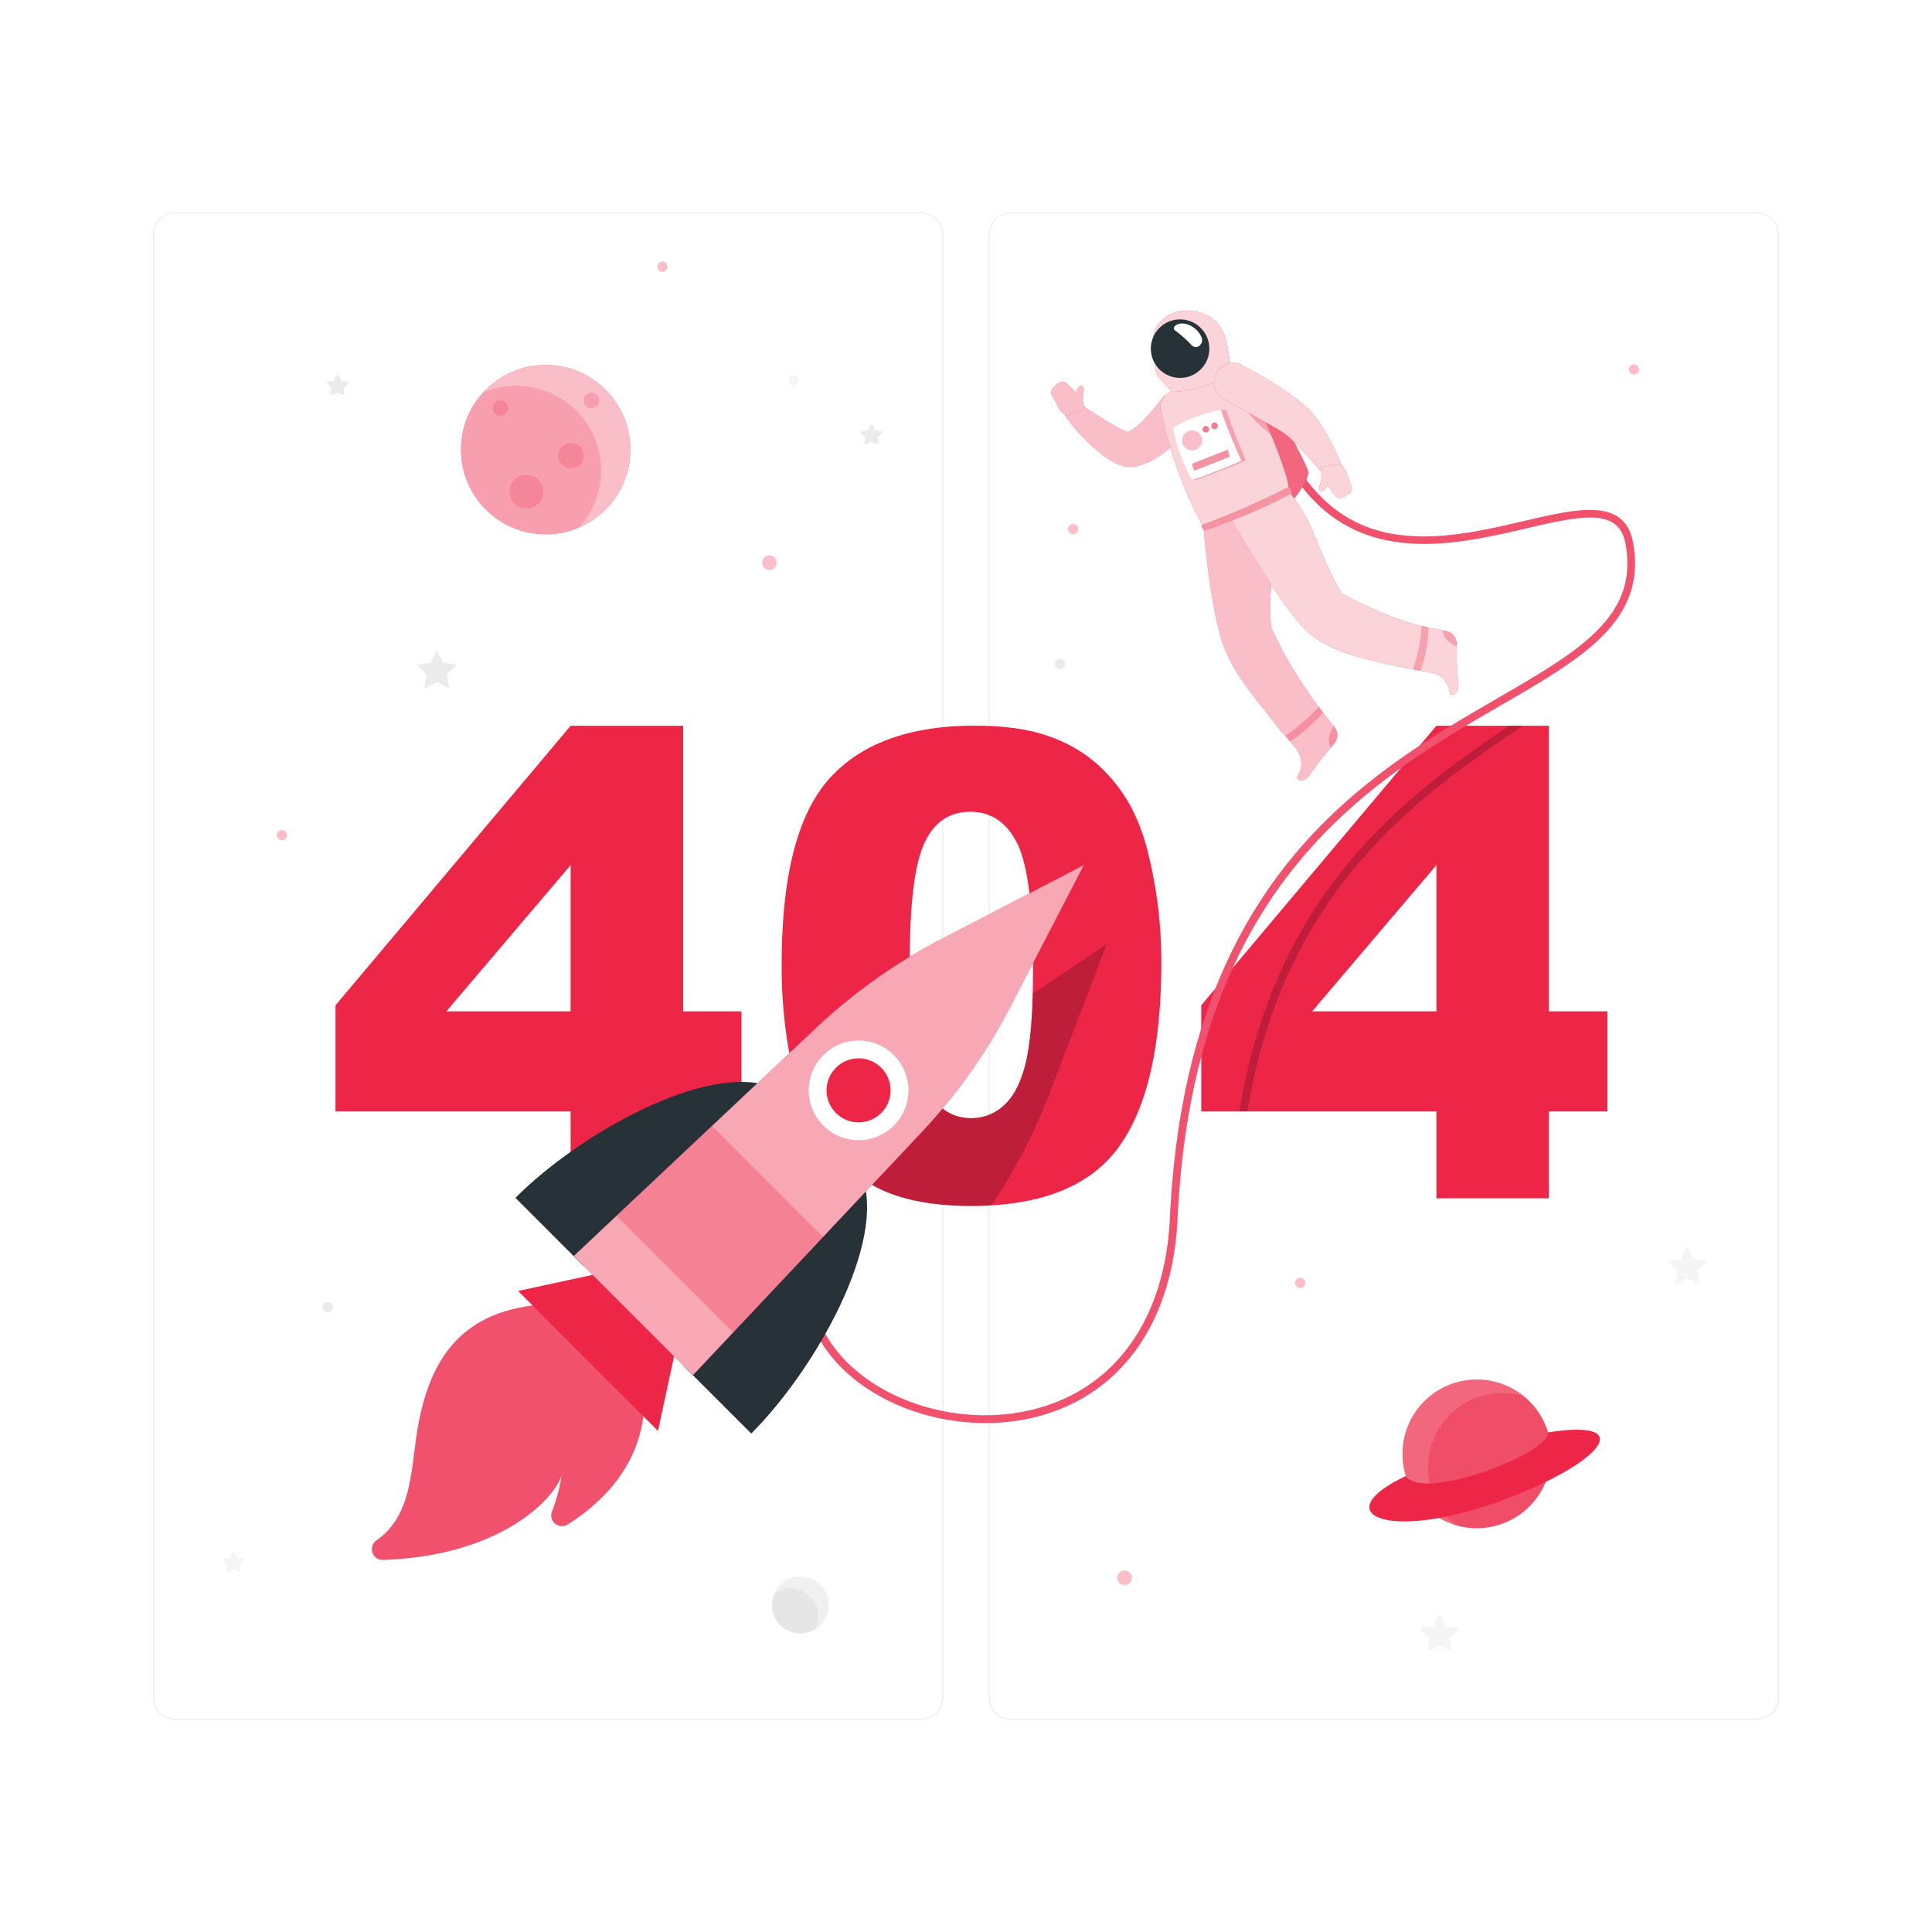<svg class="animated" id="freepik_stories-404-error" xmlns="http://www.w3.org/2000/svg" viewBox="0 0 500 500" version="1.1" xmlns:xlink="http://www.w3.org/1999/xlink" xmlns:svgjs="http://svgjs.com/svgjs"><style>svg#freepik_stories-404-error:not(.animated) .animable {opacity: 0;}svg#freepik_stories-404-error.animated #freepik--background-complete--inject-61 {animation: 1s 1 forwards cubic-bezier(.36,-0.01,.5,1.38) slideRight;animation-delay: 0s;}svg#freepik_stories-404-error.animated #freepik--404--inject-61 {animation: 1s 1 forwards cubic-bezier(.36,-0.01,.5,1.38) slideDown;animation-delay: 0s;}svg#freepik_stories-404-error.animated #freepik--Planets--inject-61 {animation: 1s 1 forwards cubic-bezier(.36,-0.01,.5,1.38) slideRight;animation-delay: 0s;}svg#freepik_stories-404-error.animated #freepik--Astronaut--inject-61 {animation: 1s 1 forwards cubic-bezier(.36,-0.01,.5,1.38) slideLeft;animation-delay: 0s;}svg#freepik_stories-404-error.animated #freepik--Rocket--inject-61 {animation: 1s 1 forwards cubic-bezier(.36,-0.01,.5,1.38) slideUp;animation-delay: 0s;}            @keyframes slideRight {                0% {                    opacity: 0;                    transform: translateX(30px);                }                100% {                    opacity: 1;                    transform: translateX(0);                }            }                    @keyframes slideDown {                0% {                    opacity: 0;                    transform: translateY(-30px);                }                100% {                    opacity: 1;                    transform: translateY(0);                }            }                    @keyframes slideLeft {                0% {                    opacity: 0;                    transform: translateX(-30px);                }                100% {                    opacity: 1;                    transform: translateX(0);                }            }                    @keyframes slideUp {                0% {                    opacity: 0;                    transform: translateY(30px);                }                100% {                    opacity: 1;                    transform: inherit;                }            }        </style><g id="freepik--background-complete--inject-61" class="animable" style="transform-origin: 250px 250.025px;"><path d="M238.4,445.05H45.3a5.71,5.71,0,0,1-5.71-5.71V60.66A5.71,5.71,0,0,1,45.3,55H238.4a5.71,5.71,0,0,1,5.71,5.71V439.34A5.71,5.71,0,0,1,238.4,445.05ZM45.3,55.2a5.47,5.47,0,0,0-5.46,5.46V439.34a5.47,5.47,0,0,0,5.46,5.46H238.4a5.47,5.47,0,0,0,5.46-5.46V60.66a5.47,5.47,0,0,0-5.46-5.46Z" style="fill: rgb(235, 235, 235); transform-origin: 141.85px 250.025px;" id="elycyfb941xca" class="animable"></path><path d="M454.7,445.05H261.6a5.71,5.71,0,0,1-5.71-5.71V60.66A5.71,5.71,0,0,1,261.6,55H454.7a5.71,5.71,0,0,1,5.71,5.71V439.34A5.71,5.71,0,0,1,454.7,445.05ZM261.6,55.2a5.47,5.47,0,0,0-5.46,5.46V439.34a5.47,5.47,0,0,0,5.46,5.46H454.7a5.47,5.47,0,0,0,5.46-5.46V60.66a5.47,5.47,0,0,0-5.46-5.46Z" style="fill: rgb(235, 235, 235); transform-origin: 358.15px 250.025px;" id="elvfxyxy6kg1" class="animable"></path><polygon points="113.05 168.25 114.67 171.52 118.29 172.05 115.67 174.6 116.29 178.2 113.05 176.5 109.82 178.2 110.44 174.6 107.82 172.05 111.44 171.52 113.05 168.25" style="fill: rgb(235, 235, 235); transform-origin: 113.055px 173.225px;" id="el4mtwo4d6v2c" class="animable"></polygon><polygon points="436.7 322.48 438.32 325.76 441.94 326.29 439.32 328.83 439.94 332.44 436.7 330.74 433.47 332.44 434.09 328.83 431.47 326.29 435.09 325.76 436.7 322.48" style="fill: rgb(245, 245, 245); transform-origin: 436.705px 327.46px;" id="el5o2xh9m0jk7" class="animable"></polygon><polygon points="372.6 417.57 374.22 420.84 377.83 421.37 375.21 423.92 375.83 427.52 372.6 425.82 369.37 427.52 369.98 423.92 367.37 421.37 370.98 420.84 372.6 417.57" style="fill: rgb(245, 245, 245); transform-origin: 372.6px 422.545px;" id="eljyhk4z0v7k" class="animable"></polygon><path d="M225.94,110.15l.6,1.22,1.35.2a.4.4,0,0,1,.22.69l-1,.95.23,1.34a.41.41,0,0,1-.59.43l-1.2-.64-1.2.64a.41.41,0,0,1-.59-.43l.22-1.34-1-.95a.4.4,0,0,1,.23-.69l1.34-.2.6-1.22A.41.41,0,0,1,225.94,110.15Z" style="fill: rgb(235, 235, 235); transform-origin: 225.546px 112.437px;" id="el8xjwxz9b61p" class="animable"></path><path d="M60.78,402l.6,1.21,1.34.2a.41.41,0,0,1,.23.7l-1,.94.23,1.34a.41.41,0,0,1-.59.43l-1.2-.63-1.2.63a.41.41,0,0,1-.59-.43l.23-1.34-1-.94a.41.41,0,0,1,.22-.7l1.34-.2L60,402A.41.41,0,0,1,60.78,402Z" style="fill: rgb(245, 245, 245); transform-origin: 60.389px 404.29px;" id="el10qhft3hmv1m" class="animable"></path><path d="M87.75,97.3l.6,1.22,1.35.19a.41.41,0,0,1,.22.7l-1,1,.23,1.33a.4.4,0,0,1-.59.43l-1.2-.63-1.2.63a.4.4,0,0,1-.59-.43l.22-1.33-1-1a.41.41,0,0,1,.23-.7l1.34-.19L87,97.3A.41.41,0,0,1,87.75,97.3Z" style="fill: rgb(235, 235, 235); transform-origin: 87.356px 99.639px;" id="elb95yiuvzzxh" class="animable"></path><path d="M86.13,338.32A1.33,1.33,0,1,1,84.8,337,1.33,1.33,0,0,1,86.13,338.32Z" style="fill: rgb(235, 235, 235); transform-origin: 84.8px 338.33px;" id="ellq57fykiz1" class="animable"></path><path d="M275.67,171.89a1.33,1.33,0,1,1-1.33-1.32A1.32,1.32,0,0,1,275.67,171.89Z" style="fill: rgb(235, 235, 235); transform-origin: 274.34px 171.9px;" id="el49npkmirmjo" class="animable"></path><path d="M206.71,98.4a1.33,1.33,0,1,1-1.33-1.33A1.34,1.34,0,0,1,206.71,98.4Z" style="fill: rgb(245, 245, 245); transform-origin: 205.38px 98.4px;" id="eldep5jnhnl5c" class="animable"></path><g id="elu7e4zovwzgq"><circle cx="207.14" cy="415.38" r="7.35" style="fill: rgb(240, 240, 240); transform-origin: 207.14px 415.38px; transform: rotate(-13.28deg);" class="animable"></circle></g><path d="M204.6,411.09a7.09,7.09,0,0,0-4.19,1.36,7.34,7.34,0,0,0,10.5,9.23s0,0,0,0a7.17,7.17,0,0,0-6.31-10.58Z" style="fill: rgb(230, 230, 230); transform-origin: 205.786px 416.907px;" id="eloox8ldzljld" class="animable"></path></g><g id="freepik--404--inject-61" class="animable" style="transform-origin: 251.415px 249.955px;"><path d="M147.68,287.64H86.83V260.17l60.85-72.34H176.8v73.9h15.09v25.91H176.8v22.48H147.68Zm0-25.91V223.89l-32.16,37.84Z" style="fill: rgb(237, 38, 71); transform-origin: 139.36px 248.975px;" id="elch9d4f3fnwb" class="animable"></path><path d="M202.3,249.51q0-34.29,12.34-48t37.61-13.7q12.13,0,19.93,3a36.79,36.79,0,0,1,12.71,7.79,41.59,41.59,0,0,1,7.75,10.09,52.38,52.38,0,0,1,4.55,12.34,115.36,115.36,0,0,1,3.36,28q0,32.72-11.07,47.89t-38.13,15.18q-15.18,0-24.53-4.84a39.76,39.76,0,0,1-15.33-14.19q-4.35-6.64-6.77-18.17A124.33,124.33,0,0,1,202.3,249.51Zm33.14.08q0,23,4.05,31.37t11.77,8.41a12.34,12.34,0,0,0,8.82-3.57q3.74-3.57,5.5-11.28t1.76-24q0-23.94-4.06-32.19t-12.18-8.24q-8.28,0-12,8.41T235.44,249.59Z" style="fill: rgb(237, 38, 71); transform-origin: 251.423px 249.955px;" id="el0rzfalur6vt" class="animable"></path><path d="M371.74,287.64H310.89V260.17l60.85-72.34h29.12v73.9H416v25.91H400.86v22.48H371.74Zm0-25.91V223.89l-32.15,37.84Z" style="fill: rgb(237, 38, 71); transform-origin: 363.445px 248.975px;" id="el7q5zorma759" class="animable"></path></g><g id="freepik--Planets--inject-61" class="animable" style="transform-origin: 247.91px 238.95px;"><g id="eln2ags03tnrn"><g style="opacity: 0.3; transform-origin: 247.91px 238.95px;" class="animable"><path d="M201,145.62a1.87,1.87,0,1,1-1.86-1.87A1.86,1.86,0,0,1,201,145.62Z" style="fill: rgb(237, 38, 71); transform-origin: 199.13px 145.62px;" id="el3dtjz723dvo" class="animable"></path><circle cx="72.97" cy="216.13" r="1.32" style="fill: rgb(237, 38, 71); transform-origin: 72.97px 216.13px;" id="elmhzq0lsal8b" class="animable"></circle><circle cx="291.05" cy="408.33" r="1.89" style="fill: rgb(237, 38, 71); transform-origin: 291.05px 408.33px;" id="elnjclmcu5hwt" class="animable"></circle><circle cx="336.5" cy="332" r="1.32" style="fill: rgb(237, 38, 71); transform-origin: 336.5px 332px;" id="el5464tvcjgop" class="animable"></circle><path d="M424.17,95.62a1.32,1.32,0,1,1-1.32-1.32A1.32,1.32,0,0,1,424.17,95.62Z" style="fill: rgb(237, 38, 71); transform-origin: 422.85px 95.62px;" id="eltx84ohi1axb" class="animable"></path><path d="M172.75,69a1.32,1.32,0,1,1-1.32-1.32A1.33,1.33,0,0,1,172.75,69Z" style="fill: rgb(237, 38, 71); transform-origin: 171.43px 69px;" id="el6nw188aoi4h" class="animable"></path><circle cx="277.7" cy="136.94" r="1.32" style="fill: rgb(237, 38, 71); transform-origin: 277.7px 136.94px;" id="elslsaazg9xql" class="animable"></circle></g></g><circle cx="141.23" cy="116.36" r="21.91" style="fill: rgb(237, 38, 71); transform-origin: 141.23px 116.36px;" id="elbg97qxe4e0g" class="animable"></circle><g id="elm652gyht23k"><circle cx="141.23" cy="116.36" r="21.91" style="fill: rgb(255, 255, 255); opacity: 0.7; transform-origin: 141.23px 116.36px;" class="animable"></circle></g><g id="elrzig49vlw2j"><path d="M133.68,99.83A21.84,21.84,0,0,0,125,101.6a21.92,21.92,0,0,0,24.87,34.89h0a21.92,21.92,0,0,0-16.23-36.65Z" style="fill: rgb(237, 38, 71); opacity: 0.2; transform-origin: 137.425px 119.051px;" class="animable"></path></g><g id="el8eu9gxqubc5"><path d="M131.5,105.62a2,2,0,1,1-2-2A2,2,0,0,1,131.5,105.62Z" style="fill: rgb(237, 38, 71); opacity: 0.2; transform-origin: 129.5px 105.62px;" class="animable"></path></g><g id="eld94dcjz1wi"><path d="M155.06,103.62a2,2,0,1,1-2-2A2,2,0,0,1,155.06,103.62Z" style="fill: rgb(237, 38, 71); opacity: 0.2; transform-origin: 153.06px 103.62px;" class="animable"></path></g><g id="el1rm22epy6ip"><path d="M151.06,117.9a3.28,3.28,0,1,1-3.28-3.28A3.28,3.28,0,0,1,151.06,117.9Z" style="fill: rgb(237, 38, 71); opacity: 0.2; transform-origin: 147.78px 117.9px;" class="animable"></path></g><g id="el9ydj2b0a0r7"><path d="M140.64,127.25a4.38,4.38,0,1,1-4.38-4.38A4.38,4.38,0,0,1,140.64,127.25Z" style="fill: rgb(237, 38, 71); opacity: 0.2; transform-origin: 136.26px 127.25px;" class="animable"></path></g><g id="el98aax6b7vna"><circle cx="382.2" cy="376.25" r="19.23" style="fill: rgb(237, 38, 71); transform-origin: 382.2px 376.25px; transform: rotate(-76.72deg);" class="animable"></circle></g><g id="elespsz1lyyfu"><circle cx="382.2" cy="376.25" r="19.23" style="fill: rgb(255, 255, 255); opacity: 0.3; transform-origin: 382.2px 376.25px; transform: rotate(-76.72deg);" class="animable"></circle></g><g id="elgr4qhm4t1tr"><path d="M394.33,361.34a19.22,19.22,0,0,0-17.67,33.32,19,19,0,0,0,5.53.82,19.23,19.23,0,0,0,12.14-34.14Z" style="fill: rgb(237, 38, 71); opacity: 0.4; transform-origin: 385.486px 378px;" class="animable"></path></g><path d="M363.83,382c-20.53,9.66-5.22,17.11,23.71,6.71,26.79-9.63,37-21.77,13-18C401.83,375.76,368.28,388.83,363.83,382Z" style="fill: rgb(237, 38, 71); transform-origin: 384.229px 381.874px;" id="elscsxwn0d5tg" class="animable"></path></g><g id="freepik--Astronaut--inject-61" class="animable" style="transform-origin: 315.482px 224.349px;"><g id="el6cpzn7kxmbu"><path d="M394.1,187.83C367.21,206,332.4,230,322.79,287.64h-2.05c9.35-57,42.89-81.57,69.79-99.81Z" style="opacity: 0.2; transform-origin: 357.42px 237.735px;" class="animable"></path></g><path d="M255,368.27c-17,0-33.81-7.67-42-20.19-5.05-7.74-10.92-23.95,6.56-45.58l1.55,1.26c-12.36,15.3-14.64,30.65-6.43,43.23,10,15.3,33.59,23,53.73,17.52,20.63-5.61,33.15-23.55,34.36-49.22,4.13-87.81,50.78-114.86,84.84-134.61,21.17-12.27,36.46-21.13,33.1-39.84-.47-2.59-1.5-4.38-3.17-5.48-4.35-2.87-12.85-.88-22.69,1.41-19.31,4.5-45.75,10.66-61.5-16.13l1.73-1c15,25.53,39.57,19.8,59.32,15.2,10.29-2.39,19.17-4.46,24.24-1.13,2.15,1.41,3.47,3.64,4,6.8,3.61,20.08-13,29.72-34.05,41.92-33.67,19.52-79.77,46.25-83.85,133-1.26,26.6-14.32,45.21-35.84,51.06A52.88,52.88,0,0,1,255,368.27Z" style="fill: rgb(237, 38, 71); transform-origin: 315.482px 243.955px;" id="el2lijhij977m" class="animable"></path><g id="elkolxr1lu5y9"><path d="M255,368.27c-17,0-33.81-7.67-42-20.19-5.05-7.74-10.92-23.95,6.56-45.58l1.55,1.26c-12.36,15.3-14.64,30.65-6.43,43.23,10,15.3,33.59,23,53.73,17.52,20.63-5.61,33.15-23.55,34.36-49.22,4.13-87.81,50.78-114.86,84.84-134.61,21.17-12.27,36.46-21.13,33.1-39.84-.47-2.59-1.5-4.38-3.17-5.48-4.35-2.87-12.85-.88-22.69,1.41-19.31,4.5-45.75,10.66-61.5-16.13l1.73-1c15,25.53,39.57,19.8,59.32,15.2,10.29-2.39,19.17-4.46,24.24-1.13,2.15,1.41,3.47,3.64,4,6.8,3.61,20.08-13,29.72-34.05,41.92-33.67,19.52-79.77,46.25-83.85,133-1.26,26.6-14.32,45.21-35.84,51.06A52.88,52.88,0,0,1,255,368.27Z" style="fill: rgb(255, 255, 255); opacity: 0.2; transform-origin: 315.482px 243.955px;" class="animable"></path></g><path d="M312.76,97a46.05,46.05,0,0,1,13.58,2.13s11,18.77,12.3,23.07c-.46,4.24-7.61,11.19-7.61,11.19Z" style="fill: rgb(237, 38, 71); transform-origin: 325.7px 115.195px;" id="eln4nb4sxhy2s" class="animable"></path><g id="el68s2zl65reo"><path d="M312.76,97a46.05,46.05,0,0,1,13.58,2.13s11,18.77,12.3,23.07c-.46,4.24-7.61,11.19-7.61,11.19Z" style="fill: rgb(255, 255, 255); opacity: 0.3; transform-origin: 325.7px 115.195px;" class="animable"></path></g><path d="M345.34,188.13a141.41,141.41,0,0,1-11.56-16.38q-1.26-2.17-2.39-4.42c-.43-.85-.84-1.7-1.24-2.56a10.76,10.76,0,0,1-1.21-2.69c-1.2-12.67,3.14-22-1-32.17l-16.48,6.44s1.4,18.12,4.6,29c2,6.73,6.48,12.55,10.81,17.94,1.35,1.68,2.65,3.41,4,5.1s2.71,3.06,4,4.65c1.95,2.41,2.59,4.72,1.12,7.56l-.25.45c-.42.74,1.54,1.58,2.78,0,2-2.58,1.72-2.42,3.46-4.62,1.06-1.33,2.27-2.78,3.32-4A3.37,3.37,0,0,0,345.34,188.13Z" style="fill: rgb(237, 38, 71); transform-origin: 328.778px 165.928px;" id="el9tpm6vird5v" class="animable"></path><g id="eldcu0hoxmv94"><path d="M345.34,188.13a141.41,141.41,0,0,1-11.56-16.38q-1.26-2.17-2.39-4.42c-.43-.85-.84-1.7-1.24-2.56a10.76,10.76,0,0,1-1.21-2.69c-1.2-12.67,3.14-22-1-32.17l-16.48,6.44s1.4,18.12,4.6,29c2,6.73,6.48,12.55,10.81,17.94,1.35,1.68,2.65,3.41,4,5.1s2.71,3.06,4,4.65c1.95,2.41,2.59,4.72,1.12,7.56l-.25.45c-.42.74,1.54,1.58,2.78,0,2-2.58,1.72-2.42,3.46-4.62,1.06-1.33,2.27-2.78,3.32-4A3.37,3.37,0,0,0,345.34,188.13Z" style="fill: rgb(255, 255, 255); opacity: 0.7; transform-origin: 328.778px 165.928px;" class="animable"></path></g><g id="elb7t2x92y1ha"><path d="M341.31,182.92a54.69,54.69,0,0,1-8.66,7.52c.43.48.85,1,1.28,1.46a43.92,43.92,0,0,0,8.5-7.51Z" style="fill: rgb(237, 38, 71); opacity: 0.3; transform-origin: 337.54px 187.41px;" class="animable"></path></g><g id="elpdzrqmwdo4"><path d="M345.34,188.13l-.12-.14a5.18,5.18,0,0,0-1.27,3.17,5,5,0,0,0,.38,2.35l.95-1.13A3.37,3.37,0,0,0,345.34,188.13Z" style="fill: rgb(237, 38, 71); opacity: 0.3; transform-origin: 344.999px 190.75px;" class="animable"></path></g><path d="M308.84,109a35.38,35.38,0,0,1-6.37,7.19,23.27,23.27,0,0,1-4.42,3,19,19,0,0,1-2.58,1.09l-.68.22-.22.06-.47.13a5.93,5.93,0,0,1-.88.14,7.55,7.55,0,0,1-2.51-.23,12.24,12.24,0,0,1-2.94-1.27,25,25,0,0,1-2.15-1.41,40.31,40.31,0,0,1-3.58-3,53.16,53.16,0,0,1-6-6.74,2.51,2.51,0,0,1,3.35-3.62l.08,0c2.36,1.5,4.74,3.08,7.06,4.49,1.18.69,2.32,1.39,3.45,1.93a15.29,15.29,0,0,0,1.59.72,3.12,3.12,0,0,0,1.07.26c.06,0,0-.07-.37-.06a2.93,2.93,0,0,0-.35,0l-.22.05,0,0,.33-.17a13.53,13.53,0,0,0,1.29-.79,18.4,18.4,0,0,0,2.5-2.12,63.62,63.62,0,0,0,4.9-5.79l0,0a5,5,0,0,1,8,5.93Z" style="fill: rgb(237, 38, 71); transform-origin: 292.498px 111.132px;" id="elkfem8vso7la" class="animable"></path><g id="elnqqo3xi60yg"><path d="M308.84,109a35.38,35.38,0,0,1-6.37,7.19,23.27,23.27,0,0,1-4.42,3,19,19,0,0,1-2.58,1.09l-.68.22-.22.06-.47.13a5.93,5.93,0,0,1-.88.14,7.55,7.55,0,0,1-2.51-.23,12.24,12.24,0,0,1-2.94-1.27,25,25,0,0,1-2.15-1.41,40.31,40.31,0,0,1-3.58-3,53.16,53.16,0,0,1-6-6.74,2.51,2.51,0,0,1,3.35-3.62l.08,0c2.36,1.5,4.74,3.08,7.06,4.49,1.18.69,2.32,1.39,3.45,1.93a15.29,15.29,0,0,0,1.59.72,3.12,3.12,0,0,0,1.07.26c.06,0,0-.07-.37-.06a2.93,2.93,0,0,0-.35,0l-.22.05,0,0,.33-.17a13.53,13.53,0,0,0,1.29-.79,18.4,18.4,0,0,0,2.5-2.12,63.62,63.62,0,0,0,4.9-5.79l0,0a5,5,0,0,1,8,5.93Z" style="fill: rgb(255, 255, 255); opacity: 0.7; transform-origin: 292.498px 111.132px;" class="animable"></path></g><path d="M272.29,102.42l1.17,2s.89,2.62,2.68,3.1l4.86-1.57-.25-.41h0c-.62-.94-.55-2.77-.34-4.29s-.57-1.57-1.15-1.19a3.82,3.82,0,0,0-.84,1.65,7.77,7.77,0,0,0-.79-.93l-1.48-1.48a1.72,1.72,0,0,0-2.34-.06l-1.2,1.07A1.71,1.71,0,0,0,272.29,102.42Z" style="fill: rgb(237, 38, 71); transform-origin: 276.531px 103.165px;" id="el7wqg7f5qet6" class="animable"></path><g id="elzl6v1e25nta"><path d="M272.29,102.42l1.17,2s.89,2.62,2.68,3.1l4.86-1.57-.25-.41h0c-.62-.94-.55-2.77-.34-4.29s-.57-1.57-1.15-1.19a3.82,3.82,0,0,0-.84,1.65,7.77,7.77,0,0,0-.79-.93l-1.48-1.48a1.72,1.72,0,0,0-2.34-.06l-1.2,1.07A1.71,1.71,0,0,0,272.29,102.42Z" style="fill: rgb(255, 255, 255); opacity: 0.7; transform-origin: 276.531px 103.165px;" class="animable"></path></g><path d="M317.67,95.22a59.64,59.64,0,0,0-15.34,6.47,4.32,4.32,0,0,0-1.94,4.53c1.93,9.44,6.32,22.08,11.06,30.13l22.11-9.15c.15-3.9-5.22-16.52-10.69-28.72C321.89,96.29,320,94.66,317.67,95.22Z" style="fill: rgb(237, 38, 71); transform-origin: 316.932px 115.729px;" id="elgpe1ly0eeuq" class="animable"></path><g id="eluf4c17uzt1c"><path d="M317.67,95.22a59.64,59.64,0,0,0-15.34,6.47,4.32,4.32,0,0,0-1.94,4.53c1.93,9.44,6.32,22.08,11.06,30.13l22.11-9.15c.15-3.9-5.22-16.52-10.69-28.72C321.89,96.29,320,94.66,317.67,95.22Z" style="fill: rgb(255, 255, 255); opacity: 0.8; transform-origin: 316.932px 115.729px;" class="animable"></path></g><g id="elgejlsb1471"><path d="M326.3,106.21l-4.39-1.47c1,2.57,4.53,5.82,7,7.73C328.11,110.47,327.22,108.37,326.3,106.21Z" style="fill: rgb(237, 38, 71); opacity: 0.3; transform-origin: 325.41px 108.605px;" class="animable"></path></g><path d="M316.22,85.32c-1.83-3.48-5.78-5.23-10.52-4.84-4,.34-7.54,4.42-7.12,6.62S302.36,90.24,303,91l-2.77,2a3,3,0,0,0-.6,4.29c1.17,1.48,2.71,3,3.6,4.12,7.66-.2,13.33-3.12,15.38-5.93C317.84,91.92,318,88.78,316.22,85.32Z" style="fill: rgb(237, 38, 71); transform-origin: 308.578px 90.918px;" id="elrlwq3uf9rid" class="animable"></path><g id="elwweny91hozj"><path d="M316.22,85.32c-1.83-3.48-5.78-5.23-10.52-4.84-4,.34-7.54,4.42-7.12,6.62S302.36,90.24,303,91l-2.77,2a3,3,0,0,0-.6,4.29c1.17,1.48,2.71,3,3.6,4.12,7.66-.2,13.33-3.12,15.38-5.93C317.84,91.92,318,88.78,316.22,85.32Z" style="fill: rgb(255, 255, 255); opacity: 0.8; transform-origin: 308.578px 90.918px;" class="animable"></path></g><path d="M312.46,87.48a7.57,7.57,0,1,1-9.81-4.3A7.58,7.58,0,0,1,312.46,87.48Z" style="fill: rgb(38, 50, 56); transform-origin: 305.407px 90.231px;" id="else07o8r08rk" class="animable"></path><path d="M377.39,177.6c-.11-3.29-.26-3-.35-5.77-.06-1.7-.07-3.59-.08-5.22a3.36,3.36,0,0,0-2.7-3.28c-1.32-.27-2.65-.52-4-.8-1.73-.37-3.44-.77-5.13-1.26-1.32-.38-2.62-.8-3.91-1.27s-2.74-1-4.08-1.62c-1.58-.67-3.14-1.39-4.68-2.14-1.73-.82-3.44-1.68-5.15-2.55-6.58-10.89-6.72-18.07-13.78-26.49l-15.16,6.86s11.14,19.76,18.72,28.14c4.37,4.82,11.22,7,17.33,8.58,4.41,1.13,8.88,2,13.35,2.83,1.74.32,3.63.44,5.13,1.48a5.74,5.74,0,0,1,2.14,3.45q.1.42.18.84C375.41,180.22,377.46,179.58,377.39,177.6Z" style="fill: rgb(237, 38, 71); transform-origin: 347.881px 153.47px;" id="elnvx1o9oodij" class="animable"></path><g id="eljdxhrmi5m7g"><path d="M377.39,177.6c-.11-3.29-.26-3-.35-5.77-.06-1.7-.07-3.59-.08-5.22a3.36,3.36,0,0,0-2.7-3.28c-1.32-.27-2.65-.52-4-.8-1.73-.37-3.44-.77-5.13-1.26-1.32-.38-2.62-.8-3.91-1.27s-2.74-1-4.08-1.62c-1.58-.67-3.14-1.39-4.68-2.14-1.73-.82-3.44-1.68-5.15-2.55-6.58-10.89-6.72-18.07-13.78-26.49l-15.16,6.86s11.14,19.76,18.72,28.14c4.37,4.82,11.22,7,17.33,8.58,4.41,1.13,8.88,2,13.35,2.83,1.74.32,3.63.44,5.13,1.48a5.74,5.74,0,0,1,2.14,3.45q.1.42.18.84C375.41,180.22,377.46,179.58,377.39,177.6Z" style="fill: rgb(255, 255, 255); opacity: 0.8; transform-origin: 347.881px 153.47px;" class="animable"></path></g><g id="elbeszz2ytxje"><path d="M369.7,162.4c-.6-.13-1.2-.26-1.81-.41.05,3.46-1.57,9.42-2.16,11.23l1.9.36A38.11,38.11,0,0,0,369.7,162.4Z" style="fill: rgb(237, 38, 71); opacity: 0.3; transform-origin: 367.715px 167.785px;" class="animable"></path></g><g id="elxjcbuksi7t"><path d="M377,166.61a3.36,3.36,0,0,0-2.69-3.28l-1-.19a4.58,4.58,0,0,0,1.63,2.9,5.09,5.09,0,0,0,2,1.14C377,167,377,166.8,377,166.61Z" style="fill: rgb(237, 38, 71); opacity: 0.3; transform-origin: 375.155px 165.16px;" class="animable"></path></g><path d="M311.05,87.54c.4,1.52-1.3,3.11-2.65,1.8a30.83,30.83,0,0,0-4.12-3.69c-1.39-.87.46-2.39,2.65-1.8A5.94,5.94,0,0,1,311.05,87.54Z" style="fill: rgb(255, 255, 255); transform-origin: 307.454px 86.772px;" id="elrp2xk4bkrf" class="animable"></path><path d="M311.16,135.86c-.7.26.58,1.46.58,1.46s14-4.79,22.5-9.72a1.88,1.88,0,0,0-.68-1.58A216,216,0,0,1,311.16,135.86Z" style="fill: rgb(237, 38, 71); transform-origin: 322.598px 131.67px;" id="elcpx4fy85vtw" class="animable"></path><g id="elnfui4au95in"><path d="M311.16,135.86c-.7.26.58,1.46.58,1.46s14-4.79,22.5-9.72a1.88,1.88,0,0,0-.68-1.58A216,216,0,0,1,311.16,135.86Z" style="fill: rgb(255, 255, 255); opacity: 0.5; transform-origin: 322.598px 131.67px;" class="animable"></path></g><path d="M321.46,94.56c2.76,1.4,5.35,2.87,8,4.5,1.29.82,2.57,1.65,3.84,2.55s2.53,1.82,3.8,2.86l.47.39.59.54a12.74,12.74,0,0,1,1,1c.32.35.59.69.85,1s.54.68.77,1a43.8,43.8,0,0,1,2.58,4,59.05,59.05,0,0,1,4,8.35,2.52,2.52,0,0,1-4.19,2.62l-.05-.06c-2-2.13-3.93-4.37-5.87-6.46s-3.91-4.21-5.54-5.14c-2.27-1.41-4.8-2.82-7.31-4.2l-7.56-4.2h0a5,5,0,0,1,4.68-8.84Z" style="fill: rgb(237, 38, 71); transform-origin: 330.851px 109.024px;" id="elbhhcqf839ra" class="animable"></path><g id="elnuhfjluhybs"><path d="M321.46,94.56c2.76,1.4,5.35,2.87,8,4.5,1.29.82,2.57,1.65,3.84,2.55s2.53,1.82,3.8,2.86l.47.39.59.54a12.74,12.74,0,0,1,1,1c.32.35.59.69.85,1s.54.68.77,1a43.8,43.8,0,0,1,2.58,4,59.05,59.05,0,0,1,4,8.35,2.52,2.52,0,0,1-4.19,2.62l-.05-.06c-2-2.13-3.93-4.37-5.87-6.46s-3.91-4.21-5.54-5.14c-2.27-1.41-4.8-2.82-7.31-4.2l-7.56-4.2h0a5,5,0,0,1,4.68-8.84Z" style="fill: rgb(255, 255, 255); opacity: 0.8; transform-origin: 330.851px 109.024px;" class="animable"></path></g><path d="M349.73,125.74l-.85-2.13s-.47-2.72-2.16-3.48l-5,.79.17.44h0c.46,1,.11,2.83-.34,4.29s.31,1.65.95,1.36c.36-.16.71-.81,1.09-1.5a8.46,8.46,0,0,0,.63,1l1.23,1.69a1.72,1.72,0,0,0,2.3.44l1.36-.87A1.7,1.7,0,0,0,349.73,125.74Z" style="fill: rgb(237, 38, 71); transform-origin: 345.632px 124.516px;" id="elhe2r217v0po" class="animable"></path><g id="el06kpz641boy7"><path d="M349.73,125.74l-.85-2.13s-.47-2.72-2.16-3.48l-5,.79.17.44h0c.46,1,.11,2.83-.34,4.29s.31,1.65.95,1.36c.36-.16.71-.81,1.09-1.5a8.46,8.46,0,0,0,.63,1l1.23,1.69a1.72,1.72,0,0,0,2.3.44l1.36-.87A1.7,1.7,0,0,0,349.73,125.74Z" style="fill: rgb(255, 255, 255); opacity: 0.8; transform-origin: 345.632px 124.516px;" class="animable"></path></g><g id="el029umagz8n3s"><path d="M317.24,106.06l-1.22.1-7.49,18.08a4,4,0,0,0,1.22-.1s9.76-3.64,12.71-5C320.48,115.05,317.24,106.06,317.24,106.06Z" style="fill: rgb(237, 38, 71); opacity: 0.3; transform-origin: 315.495px 115.155px;" class="animable"></path></g><path d="M303.57,110.8a43.41,43.41,0,0,0,5,13.44c3.66-1.26,9.76-3.64,12.72-5A135.36,135.36,0,0,1,316,106.16C312.87,106.37,306,109,303.57,110.8Z" style="fill: rgb(255, 255, 255); transform-origin: 312.43px 115.2px;" id="elwra4ddcgn1i" class="animable"></path><g id="el4ur0e8bz3z"><path d="M311,114.71a2.58,2.58,0,1,1-1.73-3.21A2.58,2.58,0,0,1,311,114.71Z" style="fill: rgb(237, 38, 71); opacity: 0.3; transform-origin: 308.528px 113.971px;" class="animable"></path></g><g id="elp5otrlbt259"><path d="M312.91,111.27a.85.85,0,1,1-.56-1A.84.84,0,0,1,312.91,111.27Z" style="fill: rgb(237, 38, 71); opacity: 0.6; transform-origin: 312.083px 111.077px;" class="animable"></path></g><g id="elp33m43tn15m"><path d="M315.15,110.4a.85.85,0,1,1-1.62-.49.84.84,0,0,1,1.05-.56A.85.85,0,0,1,315.15,110.4Z" style="fill: rgb(237, 38, 71); opacity: 0.6; transform-origin: 314.325px 110.197px;" class="animable"></path></g><g id="el2hgh6cgj17i"><polygon points="318.29 118.19 309.04 121.84 308.49 120.02 317.73 116.37 318.29 118.19" style="fill: rgb(237, 38, 71); opacity: 0.5; transform-origin: 313.39px 119.105px;" class="animable"></polygon></g></g><g id="freepik--Rocket--inject-61" class="animable" style="transform-origin: 191.359px 313.79px;"><g id="el9ysqg016sb"><path d="M267.26,257.17a94,94,0,0,1-1.68,17.35q-1.77,7.71-5.5,11.28a12.3,12.3,0,0,1-8.81,3.57q-7.71,0-11.77-8.41a23.79,23.79,0,0,1-1.21-3.11,144.31,144.31,0,0,0-15.92,16l-5.31,6.26a38.62,38.62,0,0,0,9.77,7.19q9.34,4.83,24.52,4.84c1.78,0,3.5-.05,5.17-.15a143.39,143.39,0,0,0,15.1-29l14.85-38.72Z" style="opacity: 0.2; transform-origin: 251.765px 278.205px;" class="animable"></path></g><path d="M133.39,310l17.5,17.5,49-46.17C183,274.88,150.16,293.19,133.39,310Z" style="fill: rgb(38, 50, 56); transform-origin: 166.64px 303.752px;" id="elx2ukg0t8zcd" class="animable"></path><path d="M194.42,371c-5.59-5.6-17.5-17.5-17.5-17.5l46.17-49C229.5,321.35,211.19,354.22,194.42,371Z" style="fill: rgb(38, 50, 56); transform-origin: 200.66px 337.75px;" id="elnih8qb3f6e" class="animable"></path><path d="M261.4,260.7l19.09-36.81L243.68,243a144.22,144.22,0,0,0-32.44,23l-62.75,59.07,30.83,30.83,59.07-62.75A144.22,144.22,0,0,0,261.4,260.7Z" style="fill: rgb(237, 38, 71); transform-origin: 214.49px 289.895px;" id="ellwxos0wbuhi" class="animable"></path><g id="el1ocmgj7zdme"><path d="M261.4,260.7l19.09-36.81L243.68,243a144.22,144.22,0,0,0-32.44,23l-62.75,59.07,30.83,30.83,59.07-62.75A144.22,144.22,0,0,0,261.4,260.7Z" style="fill: rgb(255, 255, 255); opacity: 0.6; transform-origin: 214.49px 289.895px;" class="animable"></path></g><circle cx="222.2" cy="282.18" r="12.9" style="fill: rgb(255, 255, 255); transform-origin: 222.2px 282.18px;" id="elkhr2e6ncyzk" class="animable"></circle><circle cx="222.2" cy="282.18" r="8.29" style="fill: rgb(237, 38, 71); transform-origin: 222.2px 282.18px;" id="el8d2om57a6cs" class="animable"></circle><g id="elr1kgkq5nvig"><polygon points="189.75 344.82 159.56 314.63 184.28 291.37 213.01 320.11 189.75 344.82" style="fill: rgb(237, 38, 71); opacity: 0.3; transform-origin: 186.285px 318.095px;" class="animable"></polygon></g><path d="M140.22,337.62c-22.6,1.83-30.09,16.3-32.65,35.53-1.3,9.81-1.88,19.74-10.11,25.48a2.77,2.77,0,0,0,1.63,5.06c30.34-.95,44.49-15.8,46.27-22a43.06,43.06,0,0,1-2.49,9.47,2.76,2.76,0,0,0,4,3.39c8.51-5.33,19.19-15.15,19.9-31.08C160.51,354.6,140.22,337.62,140.22,337.62Z" style="fill: rgb(237, 38, 71); transform-origin: 131.509px 370.655px;" id="elyqs6ppxvqq" class="animable"></path><g id="elium3orf0ne"><path d="M140.22,337.62c-22.6,1.83-30.09,16.3-32.65,35.53-1.3,9.81-1.88,19.74-10.11,25.48a2.77,2.77,0,0,0,1.63,5.06c30.34-.95,44.49-15.8,46.27-22a43.06,43.06,0,0,1-2.49,9.47,2.76,2.76,0,0,0,4,3.39c8.51-5.33,19.19-15.15,19.9-31.08C160.51,354.6,140.22,337.62,140.22,337.62Z" style="fill: rgb(255, 255, 255); opacity: 0.2; transform-origin: 131.509px 370.655px;" class="animable"></path></g><polygon points="170.28 370.3 134.08 334.1 153.36 329.93 174.45 351.02 170.28 370.3" style="fill: rgb(237, 38, 71); transform-origin: 154.265px 350.115px;" id="elh18dl3krsub" class="animable"></polygon></g><defs>     <filter id="active" height="200%">         <feMorphology in="SourceAlpha" result="DILATED" operator="dilate" radius="2"></feMorphology>                <feFlood flood-color="#32DFEC" flood-opacity="1" result="PINK"></feFlood>        <feComposite in="PINK" in2="DILATED" operator="in" result="OUTLINE"></feComposite>        <feMerge>            <feMergeNode in="OUTLINE"></feMergeNode>            <feMergeNode in="SourceGraphic"></feMergeNode>        </feMerge>    </filter>    <filter id="hover" height="200%">        <feMorphology in="SourceAlpha" result="DILATED" operator="dilate" radius="2"></feMorphology>                <feFlood flood-color="#ff0000" flood-opacity="0.5" result="PINK"></feFlood>        <feComposite in="PINK" in2="DILATED" operator="in" result="OUTLINE"></feComposite>        <feMerge>            <feMergeNode in="OUTLINE"></feMergeNode>            <feMergeNode in="SourceGraphic"></feMergeNode>        </feMerge>            <feColorMatrix type="matrix" values="0   0   0   0   0                0   1   0   0   0                0   0   0   0   0                0   0   0   1   0 "></feColorMatrix>    </filter></defs></svg>